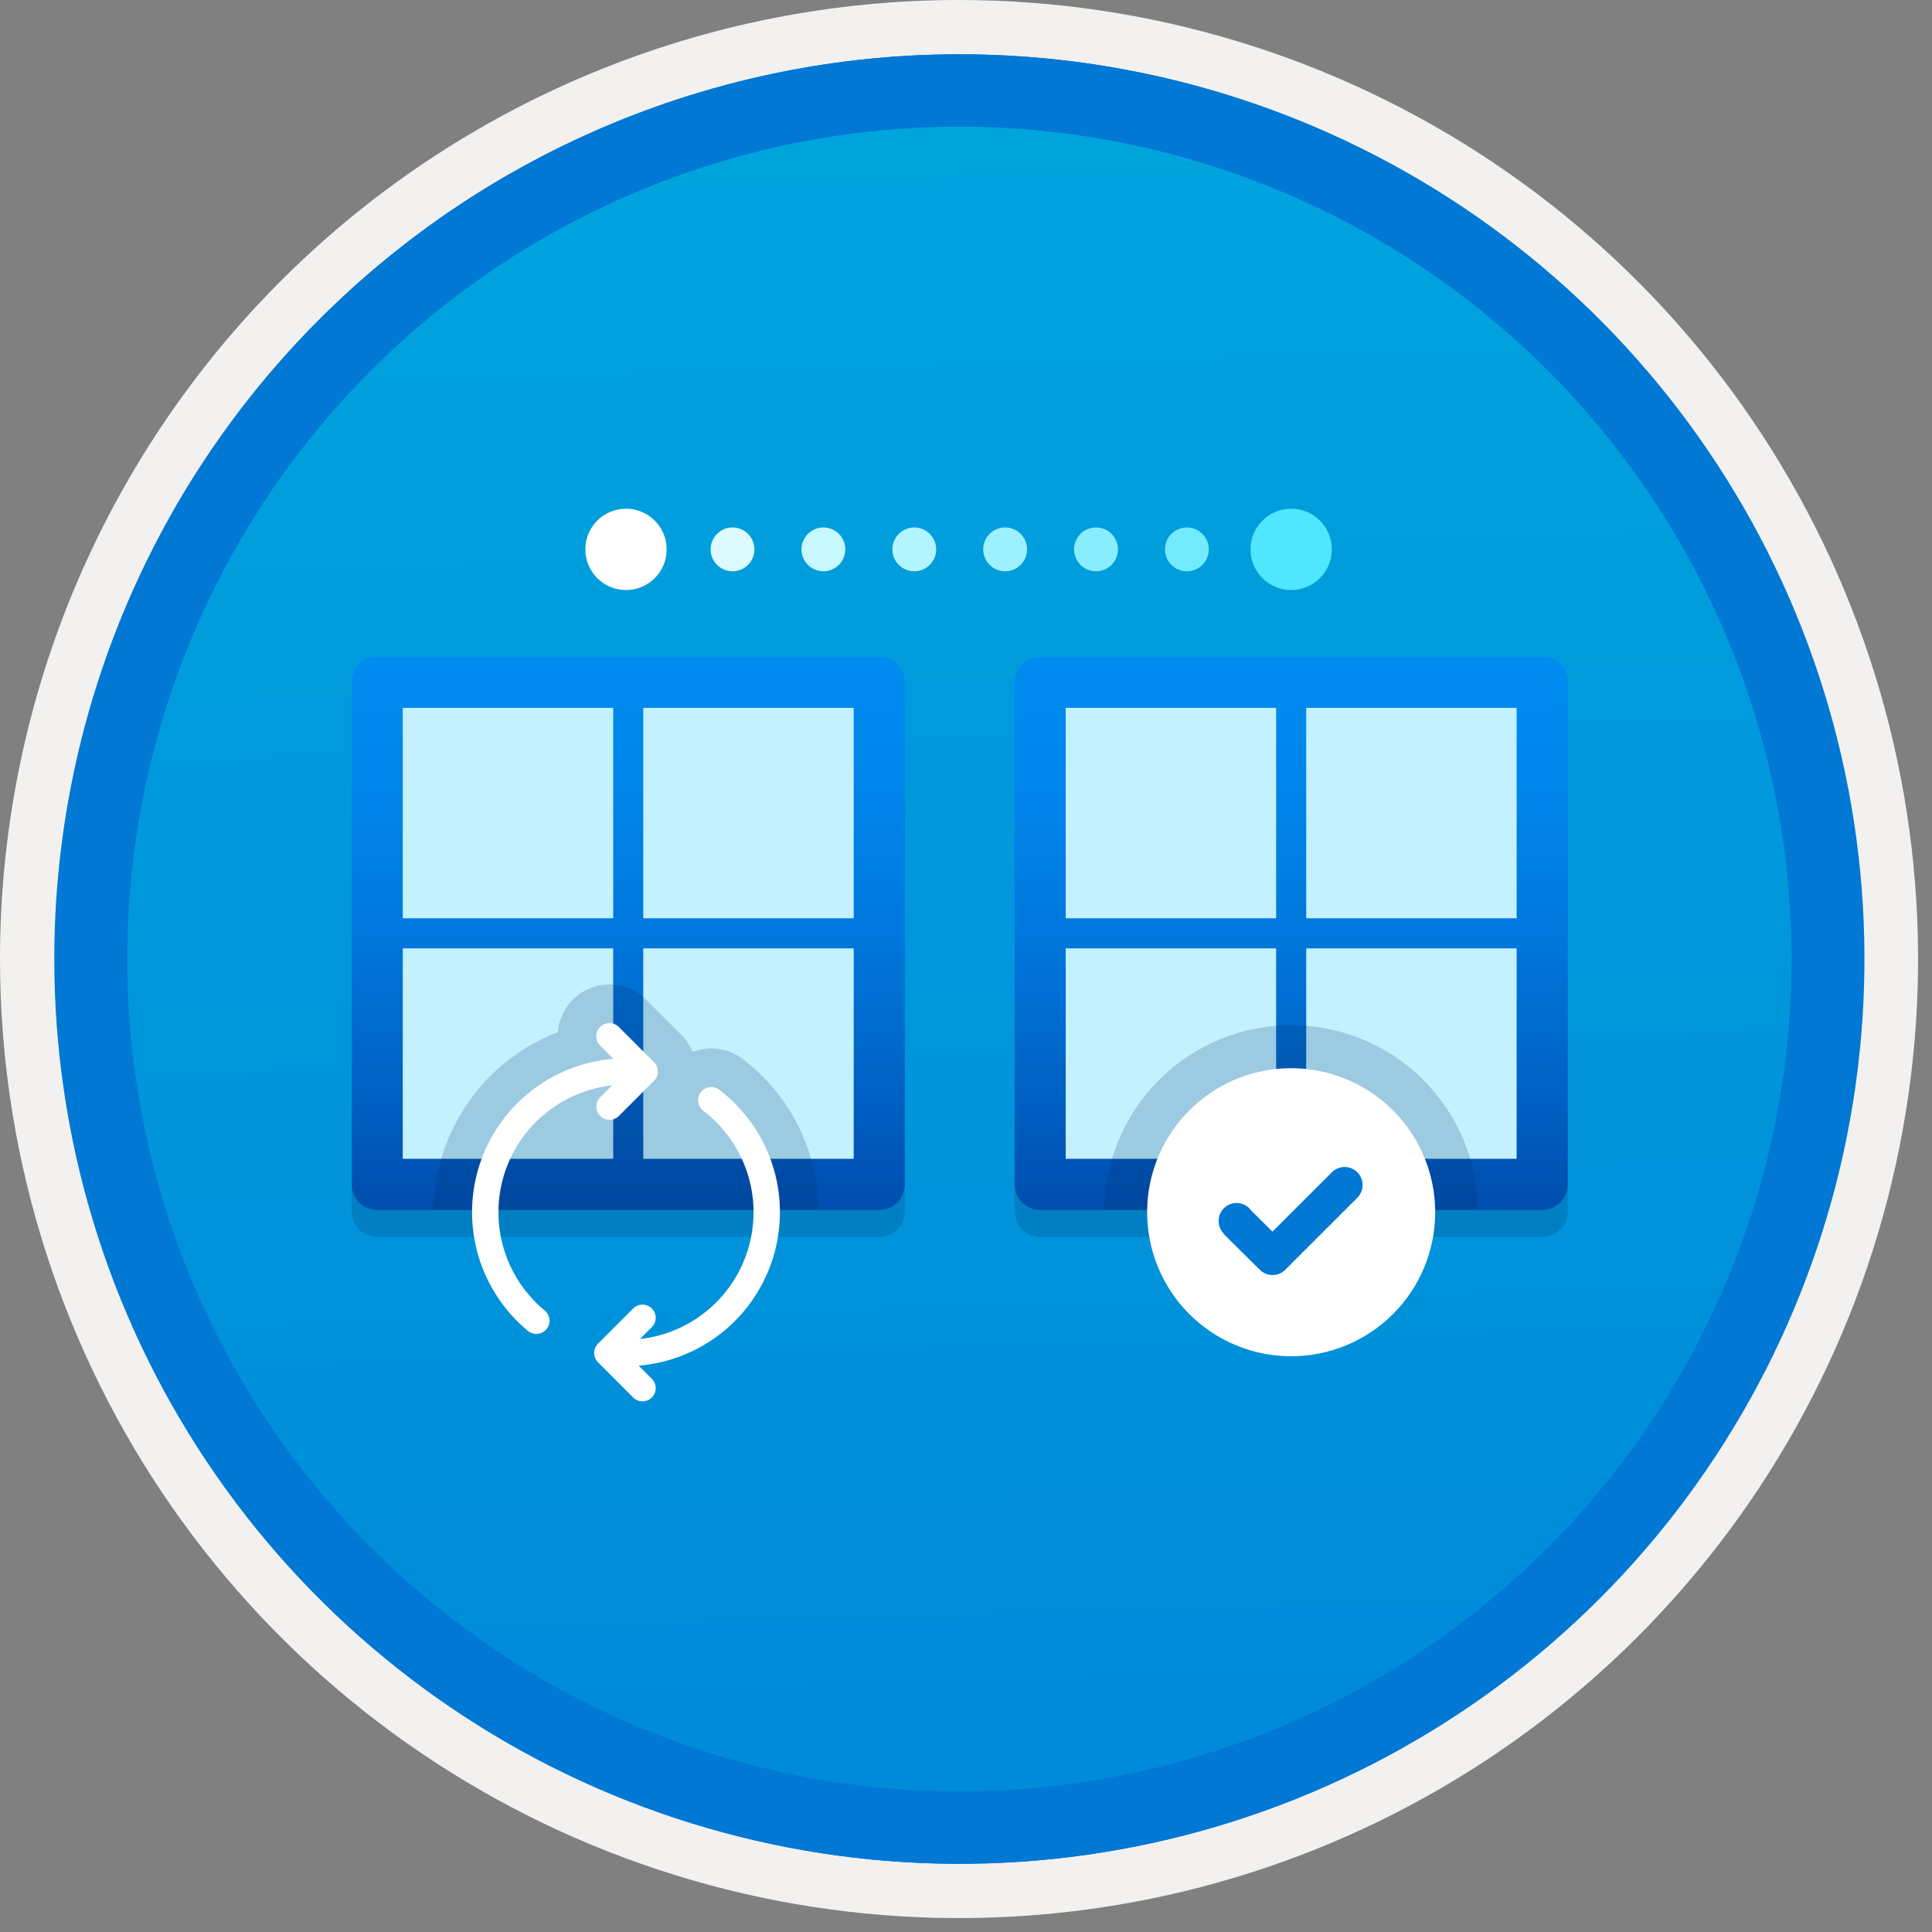 <svg width="100" height="100" viewBox="0 0 100 100" fill="none" xmlns="http://www.w3.org/2000/svg">
<rect x="0" y="0" width="100" height="100" fill="#808080" stroke="none"/>
<g clip-path="url(#clip0_1102_1927)">
<path d="M49.64 96.45C40.382 96.45 31.332 93.705 23.634 88.561C15.936 83.418 9.936 76.107 6.393 67.553C2.85 59 1.923 49.588 3.73 40.508C5.536 31.428 9.994 23.087 16.54 16.54C23.087 9.994 31.428 5.536 40.508 3.729C49.588 1.923 59 2.85 67.553 6.393C76.107 9.936 83.418 15.936 88.561 23.634C93.705 31.332 96.45 40.382 96.45 49.64C96.451 55.787 95.24 61.874 92.888 67.554C90.535 73.233 87.088 78.394 82.741 82.741C78.394 87.087 73.234 90.535 67.554 92.888C61.875 95.24 55.787 96.45 49.64 96.45V96.45Z" fill="url(#paint0_linear_1102_1927)"/>
<path fill-rule="evenodd" clip-rule="evenodd" d="M95.54 49.64C95.54 58.718 92.848 67.593 87.805 75.141C82.761 82.689 75.592 88.572 67.205 92.046C58.818 95.52 49.589 96.429 40.685 94.658C31.782 92.887 23.603 88.515 17.184 82.096C10.765 75.677 6.393 67.498 4.622 58.595C2.851 49.691 3.76 40.462 7.234 32.075C10.708 23.688 16.591 16.519 24.139 11.476C31.688 6.432 40.562 3.74 49.64 3.74C55.668 3.74 61.636 4.927 67.205 7.234C72.774 9.541 77.834 12.921 82.096 17.184C86.359 21.446 89.739 26.506 92.046 32.075C94.353 37.644 95.54 43.612 95.54 49.64V49.64ZM49.64 3.62732e-07C59.458 3.62732e-07 69.055 2.911 77.219 8.366C85.382 13.82 91.744 21.573 95.501 30.644C99.258 39.714 100.242 49.695 98.326 59.324C96.411 68.954 91.683 77.799 84.741 84.741C77.799 91.683 68.954 96.411 59.324 98.326C49.695 100.242 39.714 99.258 30.644 95.501C21.573 91.744 13.82 85.382 8.366 77.219C2.911 69.055 3.62732e-07 59.458 3.62732e-07 49.64C-0.001 43.121 1.283 36.666 3.777 30.643C6.271 24.62 9.928 19.147 14.537 14.537C19.147 9.928 24.62 6.271 30.643 3.777C36.666 1.283 43.121 -0.001 49.64 3.62732e-07V3.62732e-07Z" fill="#F2F1F0"/>
<path fill-rule="evenodd" clip-rule="evenodd" d="M92.73 49.64C92.73 58.163 90.202 66.493 85.468 73.58C80.733 80.666 74.003 86.189 66.129 89.45C58.256 92.711 49.592 93.565 41.233 91.902C32.874 90.24 25.197 86.136 19.17 80.109C13.144 74.083 9.04 66.405 7.378 58.047C5.715 49.688 6.568 41.024 9.83 33.15C13.091 25.277 18.614 18.547 25.7 13.812C32.786 9.077 41.117 6.55 49.64 6.55C55.298 6.55 60.902 7.664 66.13 9.829C71.358 11.995 76.108 15.169 80.11 19.17C84.111 23.171 87.285 27.922 89.45 33.15C91.616 38.378 92.73 43.981 92.73 49.64V49.64ZM49.64 2.81C58.902 2.81 67.956 5.557 75.657 10.702C83.358 15.848 89.36 23.162 92.905 31.719C96.449 40.276 97.377 49.692 95.57 58.776C93.763 67.86 89.303 76.205 82.753 82.754C76.204 89.303 67.86 93.763 58.776 95.57C49.691 97.377 40.276 96.45 31.718 92.905C23.161 89.361 15.848 83.359 10.702 75.657C5.556 67.956 2.81 58.902 2.81 49.64C2.811 37.22 7.745 25.31 16.527 16.528C25.309 7.745 37.22 2.811 49.64 2.81V2.81Z" fill="#0078D4"/>
<path fill-rule="evenodd" clip-rule="evenodd" d="M92.764 49.64C92.764 58.163 90.237 66.493 85.502 73.58C80.767 80.666 74.037 86.189 66.164 89.45C58.29 92.711 49.626 93.565 41.267 91.902C32.909 90.24 25.231 86.136 19.204 80.109C13.178 74.083 9.074 66.405 7.412 58.047C5.749 49.688 6.602 41.024 9.864 33.15C13.125 25.277 18.648 18.547 25.734 13.812C32.82 9.077 41.151 6.55 49.674 6.55C55.333 6.55 60.936 7.664 66.164 9.829C71.392 11.995 76.142 15.169 80.144 19.17C84.145 23.171 87.319 27.922 89.484 33.15C91.65 38.378 92.764 43.981 92.764 49.64V49.64ZM49.674 2.81C58.936 2.81 67.99 5.557 75.691 10.702C83.392 15.848 89.395 23.162 92.939 31.719C96.484 40.276 97.411 49.692 95.604 58.776C93.797 67.86 89.337 76.205 82.788 82.754C76.238 89.303 67.894 93.763 58.81 95.57C49.726 97.377 40.31 96.45 31.753 92.905C23.196 89.361 15.882 83.359 10.736 75.657C5.59 67.956 2.844 58.902 2.844 49.64C2.845 37.22 7.779 25.31 16.561 16.528C25.343 7.745 37.254 2.811 49.674 2.81V2.81Z" fill="#0078D4"/>
<path opacity="0.2" d="M45.51 35.4H19.525C19.174 35.4 18.838 35.539 18.591 35.787C18.343 36.035 18.204 36.37 18.204 36.721V62.708C18.204 63.058 18.343 63.394 18.591 63.642C18.838 63.889 19.174 64.028 19.525 64.028H45.51C45.683 64.028 45.855 63.994 46.015 63.928C46.175 63.861 46.321 63.764 46.444 63.642C46.566 63.519 46.664 63.373 46.73 63.213C46.796 63.053 46.831 62.881 46.831 62.708V36.721C46.831 36.547 46.796 36.376 46.73 36.215C46.664 36.055 46.566 35.91 46.444 35.787C46.321 35.664 46.175 35.567 46.015 35.501C45.855 35.434 45.683 35.4 45.51 35.4V35.4Z" fill="#003067"/>
<path d="M45.51 33.995H19.525C18.795 33.995 18.204 34.586 18.204 35.316V61.302C18.204 62.032 18.795 62.623 19.525 62.623H45.51C46.239 62.623 46.831 62.032 46.831 61.302V35.316C46.831 34.586 46.239 33.995 45.51 33.995Z" fill="url(#paint1_linear_1102_1927)"/>
<path d="M31.739 47.531H20.847V36.638H31.739V47.531ZM44.188 47.531H33.295V36.638H44.188V47.531ZM31.739 59.979H20.847V49.087H31.739V59.979ZM44.188 59.979H33.295V49.087H44.188V59.979Z" fill="#C3F1FF"/>
<path opacity="0.2" d="M42.362 62.623C42.35 61.108 41.99 59.616 41.31 58.262C40.63 56.908 39.649 55.729 38.441 54.815C38.077 54.537 37.647 54.357 37.194 54.292C36.74 54.228 36.278 54.281 35.851 54.446C35.716 54.115 35.517 53.815 35.264 53.563L33.443 51.741C33.08 51.379 32.622 51.128 32.121 51.018C31.621 50.908 31.099 50.943 30.618 51.121C30.138 51.298 29.718 51.609 29.408 52.017C29.099 52.426 28.913 52.915 28.872 53.425C27.005 54.143 25.395 55.402 24.249 57.041C23.102 58.679 22.472 60.623 22.438 62.623H42.362Z" fill="#003067"/>
<path opacity="0.2" d="M79.823 35.4H53.838C53.488 35.4 53.152 35.539 52.904 35.787C52.656 36.035 52.517 36.37 52.517 36.721V62.708C52.517 63.058 52.656 63.394 52.904 63.642C53.152 63.889 53.488 64.028 53.838 64.028H79.823C79.996 64.028 80.168 63.994 80.328 63.928C80.489 63.861 80.634 63.764 80.757 63.642C80.879 63.519 80.977 63.373 81.043 63.213C81.11 63.053 81.144 62.881 81.144 62.708V36.721C81.144 36.547 81.11 36.376 81.043 36.215C80.977 36.055 80.879 35.91 80.757 35.787C80.634 35.664 80.489 35.567 80.328 35.501C80.168 35.434 79.996 35.4 79.823 35.4V35.4Z" fill="#003067"/>
<path d="M79.823 33.995H53.838C53.108 33.995 52.517 34.586 52.517 35.316V61.302C52.517 62.032 53.108 62.623 53.838 62.623H79.823C80.552 62.623 81.144 62.032 81.144 61.302V35.316C81.144 34.586 80.552 33.995 79.823 33.995Z" fill="url(#paint2_linear_1102_1927)"/>
<path d="M66.053 47.531H55.16V36.638H66.053V47.531ZM78.501 47.531H67.609V36.638H78.501V47.531ZM66.053 59.979H55.16V49.087H66.053V59.979ZM78.501 59.979H67.609V49.087H78.501V59.979Z" fill="#C3F1FF"/>
<path opacity="0.2" fill-rule="evenodd" clip-rule="evenodd" d="M76.502 62.623C76.472 60.078 75.44 57.647 73.63 55.857C71.819 54.068 69.376 53.064 66.831 53.064C64.285 53.064 61.842 54.068 60.031 55.857C58.221 57.647 57.189 60.078 57.159 62.623H76.502Z" fill="#003067"/>
<path fill-rule="evenodd" clip-rule="evenodd" d="M66.831 70.199C65.356 70.199 63.915 69.762 62.689 68.943C61.463 68.124 60.507 66.96 59.943 65.597C59.379 64.235 59.231 62.736 59.519 61.29C59.807 59.844 60.517 58.516 61.559 57.474C62.602 56.431 63.93 55.721 65.376 55.433C66.822 55.146 68.321 55.293 69.683 55.858C71.045 56.422 72.21 57.377 73.029 58.603C73.848 59.829 74.285 61.27 74.285 62.745C74.285 64.722 73.5 66.618 72.102 68.016C70.704 69.414 68.808 70.199 66.831 70.199Z" fill="white"/>
<path fill-rule="evenodd" clip-rule="evenodd" d="M70.255 60.677C70.08 60.502 69.843 60.404 69.596 60.404C69.349 60.404 69.111 60.502 68.936 60.677L65.863 63.748L64.753 62.649C64.727 62.61 64.697 62.574 64.665 62.541C64.491 62.367 64.256 62.268 64.01 62.267C63.764 62.266 63.528 62.362 63.352 62.535C63.177 62.707 63.077 62.942 63.074 63.188C63.071 63.434 63.165 63.671 63.337 63.847L63.325 63.858L65.206 65.722C65.381 65.897 65.618 65.995 65.866 65.995C66.113 65.995 66.35 65.897 66.525 65.722L70.252 61.997L70.255 61.995C70.342 61.908 70.41 61.806 70.457 61.692C70.504 61.579 70.528 61.458 70.528 61.336C70.528 61.214 70.504 61.092 70.457 60.979C70.41 60.866 70.342 60.764 70.255 60.677V60.677Z" fill="#0078D4"/>
<path d="M32.401 30.541C33.564 30.541 34.506 29.598 34.506 28.436C34.506 27.273 33.564 26.331 32.401 26.331C31.239 26.331 30.297 27.273 30.297 28.436C30.297 29.598 31.239 30.541 32.401 30.541Z" fill="white"/>
<path d="M37.915 29.57C38.542 29.57 39.05 29.062 39.05 28.436C39.05 27.809 38.542 27.301 37.915 27.301C37.289 27.301 36.781 27.809 36.781 28.436C36.781 29.062 37.289 29.57 37.915 29.57Z" fill="#DCFAFF"/>
<path d="M42.619 29.57C43.245 29.57 43.753 29.062 43.753 28.436C43.753 27.809 43.245 27.301 42.619 27.301C41.992 27.301 41.484 27.809 41.484 28.436C41.484 29.062 41.992 29.57 42.619 29.57Z" fill="#C7F7FF"/>
<path d="M47.322 29.57C47.949 29.57 48.457 29.062 48.457 28.436C48.457 27.809 47.949 27.301 47.322 27.301C46.696 27.301 46.188 27.809 46.188 28.436C46.188 29.062 46.696 29.57 47.322 29.57Z" fill="#B2F4FF"/>
<path d="M52.026 29.57C52.652 29.57 53.16 29.062 53.16 28.436C53.16 27.809 52.652 27.301 52.026 27.301C51.399 27.301 50.891 27.809 50.891 28.436C50.891 29.062 51.399 29.57 52.026 29.57Z" fill="#9DF1FF"/>
<path d="M56.729 29.57C57.356 29.57 57.864 29.062 57.864 28.436C57.864 27.809 57.356 27.301 56.729 27.301C56.103 27.301 55.595 27.809 55.595 28.436C55.595 29.062 56.103 29.57 56.729 29.57Z" fill="#88EEFF"/>
<path d="M61.433 29.57C62.059 29.57 62.567 29.062 62.567 28.436C62.567 27.809 62.059 27.301 61.433 27.301C60.806 27.301 60.298 27.809 60.298 28.436C60.298 29.062 60.806 29.57 61.433 29.57Z" fill="#73EBFF"/>
<path d="M66.831 30.541C67.993 30.541 68.935 29.598 68.935 28.436C68.935 27.273 67.993 26.331 66.831 26.331C65.668 26.331 64.726 27.273 64.726 28.436C64.726 29.598 65.668 30.541 66.831 30.541Z" fill="#50E6FF"/>
<path d="M36.272 56.534C36.218 56.606 36.178 56.687 36.155 56.774C36.132 56.86 36.126 56.951 36.138 57.04C36.15 57.129 36.18 57.214 36.225 57.292C36.27 57.369 36.33 57.437 36.401 57.492C37.451 58.291 38.237 59.387 38.658 60.638C39.08 61.889 39.116 63.237 38.763 64.509C38.411 65.781 37.685 66.918 36.679 67.773C35.674 68.629 34.436 69.163 33.124 69.308L33.74 68.691C33.862 68.57 33.933 68.406 33.94 68.234C33.946 68.061 33.887 67.893 33.774 67.763C33.662 67.632 33.504 67.549 33.333 67.53C33.161 67.51 32.989 67.557 32.85 67.659L32.774 67.726L30.953 69.547C30.837 69.663 30.767 69.816 30.754 69.979C30.742 70.142 30.789 70.305 30.887 70.436L30.953 70.513L32.774 72.334C32.896 72.456 33.059 72.527 33.231 72.534C33.404 72.54 33.572 72.481 33.703 72.368C33.833 72.256 33.916 72.098 33.936 71.927C33.955 71.756 33.908 71.583 33.806 71.445L33.74 71.368L33.056 70.686C34.662 70.554 36.191 69.937 37.439 68.918C38.687 67.9 39.598 66.526 40.05 64.98C40.502 63.433 40.474 61.785 39.971 60.255C39.467 58.724 38.511 57.382 37.229 56.405C37.158 56.351 37.077 56.311 36.99 56.288C36.903 56.265 36.813 56.26 36.724 56.272C36.635 56.284 36.55 56.313 36.472 56.358C36.394 56.403 36.327 56.463 36.272 56.534V56.534ZM31.063 53.156C30.935 53.283 30.863 53.457 30.863 53.638C30.863 53.819 30.935 53.993 31.063 54.121L31.745 54.803C30.166 54.934 28.661 55.532 27.424 56.523C26.186 57.513 25.272 58.849 24.798 60.361C24.324 61.874 24.312 63.493 24.763 65.012C25.214 66.532 26.108 67.882 27.33 68.891C27.47 69.005 27.649 69.059 27.828 69.041C28.008 69.023 28.173 68.936 28.288 68.796C28.403 68.657 28.458 68.478 28.442 68.299C28.425 68.119 28.338 67.953 28.2 67.838C27.199 67.012 26.463 65.909 26.085 64.667C25.707 63.426 25.704 62.1 26.075 60.857C26.446 59.613 27.175 58.506 28.172 57.675C29.169 56.843 30.388 56.324 31.678 56.182L31.063 56.798C30.936 56.926 30.865 57.1 30.866 57.28C30.866 57.461 30.938 57.633 31.066 57.761C31.194 57.889 31.366 57.96 31.547 57.961C31.727 57.962 31.901 57.891 32.029 57.764L33.85 55.943C33.978 55.815 34.05 55.641 34.05 55.46C34.05 55.279 33.978 55.105 33.85 54.977L32.029 53.156C31.966 53.092 31.89 53.042 31.807 53.007C31.724 52.973 31.636 52.955 31.546 52.955C31.456 52.955 31.367 52.973 31.285 53.007C31.202 53.042 31.126 53.092 31.063 53.156V53.156Z" fill="white"/>
</g>
<defs>
<linearGradient id="paint0_linear_1102_1927" x1="47.87" y1="-15.153" x2="51.852" y2="130.615" gradientUnits="userSpaceOnUse">
<stop stop-color="#00ABDE"/>
<stop offset="1" stop-color="#007ED8"/>
</linearGradient>
<linearGradient id="paint1_linear_1102_1927" x1="32.517" y1="62.623" x2="32.517" y2="33.995" gradientUnits="userSpaceOnUse">
<stop stop-color="#004DAE"/>
<stop offset="0.21" stop-color="#0061C4"/>
<stop offset="0.51" stop-color="#0078DD"/>
<stop offset="0.78" stop-color="#0086EC"/>
<stop offset="1" stop-color="#008BF1"/>
</linearGradient>
<linearGradient id="paint2_linear_1102_1927" x1="66.83" y1="62.623" x2="66.83" y2="33.995" gradientUnits="userSpaceOnUse">
<stop stop-color="#004DAE"/>
<stop offset="0.21" stop-color="#0061C4"/>
<stop offset="0.51" stop-color="#0078DD"/>
<stop offset="0.78" stop-color="#0086EC"/>
<stop offset="1" stop-color="#008BF1"/>
</linearGradient>
<clipPath id="clip0_1102_1927">
<rect width="99.28" height="99.28" fill="white"/>
</clipPath>
</defs>
</svg>
